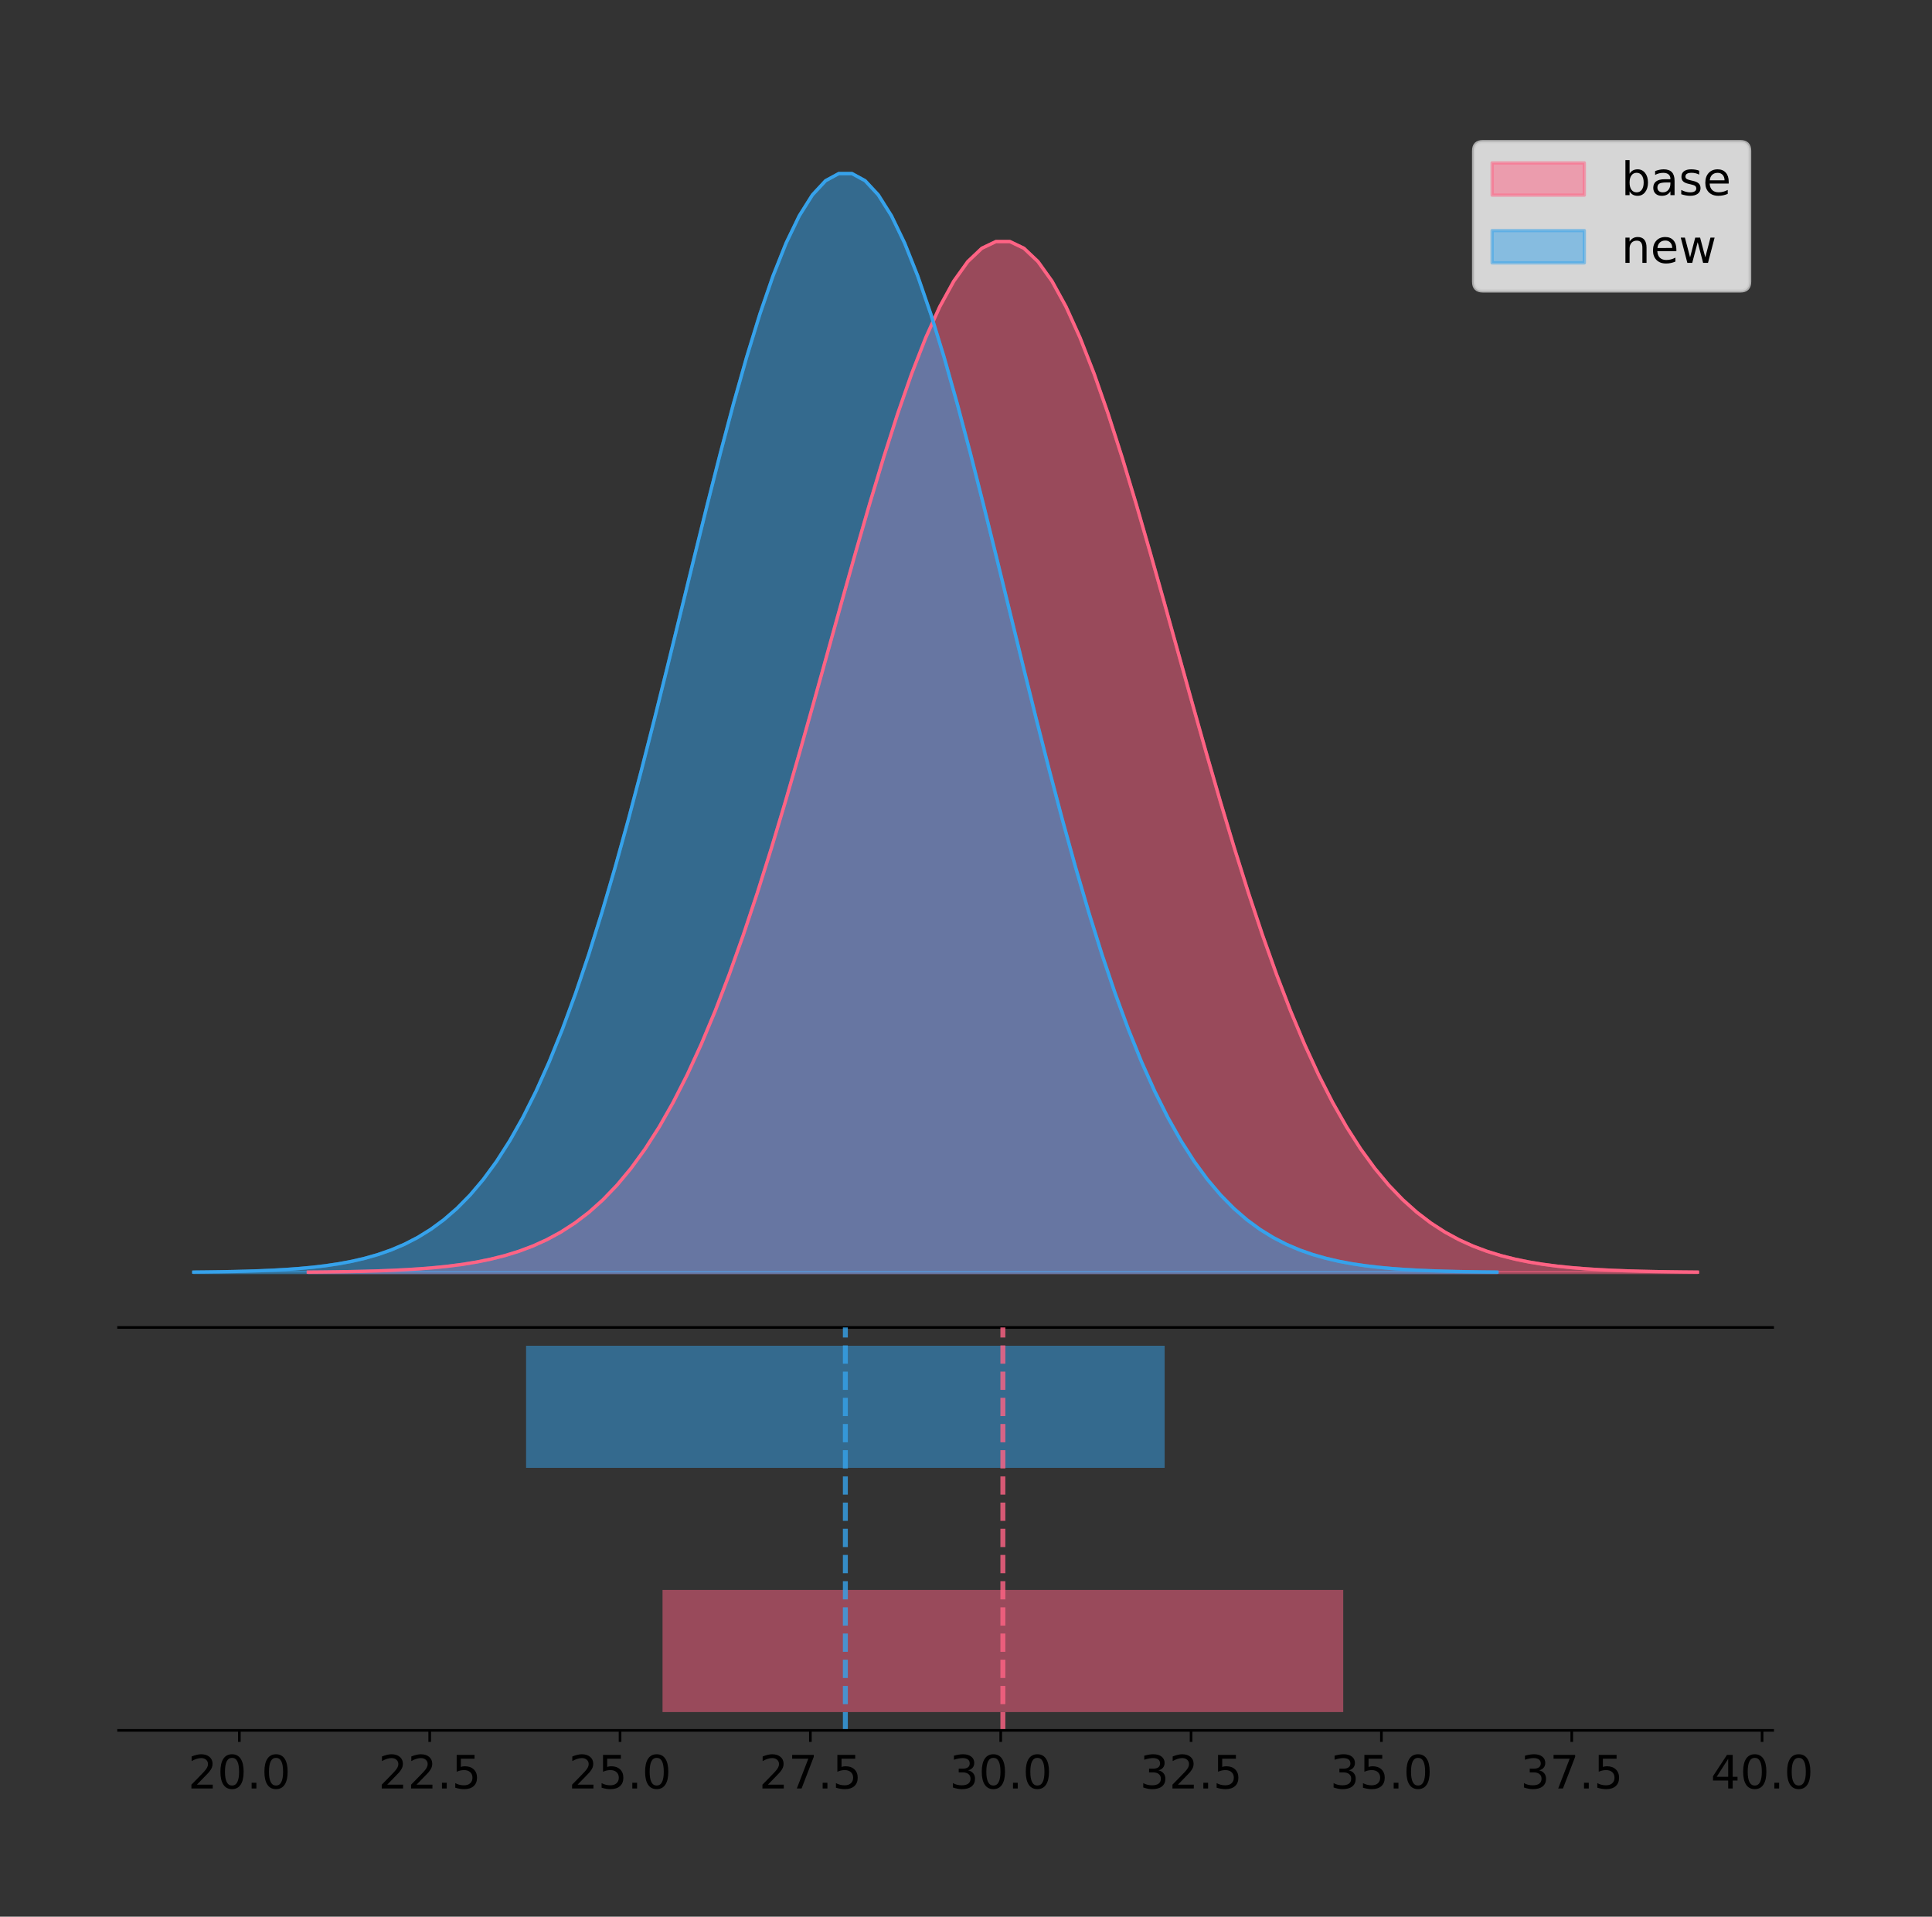 <?xml version="1.0" encoding="utf-8" standalone="no"?>
<!DOCTYPE svg PUBLIC "-//W3C//DTD SVG 1.1//EN"
  "http://www.w3.org/Graphics/SVG/1.1/DTD/svg11.dtd">
<!-- Created with matplotlib (https://matplotlib.org/) -->
<svg height="581.789pt" version="1.1" viewBox="0 0 586.58 581.789" width="586.58pt" xmlns="http://www.w3.org/2000/svg" xmlns:xlink="http://www.w3.org/1999/xlink">
 <rect x="0" y="0" width="586.58" height="581.789" fill="#333333" stroke="none"/>
 <defs>
  <style type="text/css">
*{stroke-linecap:butt;stroke-linejoin:round;}
  </style>
 </defs>
 <g id="figure_1">
  <g id="patch_1">
   <path d="M 0 581.789 
L 586.58 581.789 
L 586.58 0 
L 0 0 
z
" style="fill:none;"/>
  </g>
  <g id="axes_1">
   <g id="patch_2">
    <path d="M 36 402.93 
L 538.2 402.93 
L 538.2 36 
L 36 36 
z
" style="fill:none;"/>
   </g>
   <g id="PolyCollection_1">
    <defs>
     <path d="M 93.603 -195.538 
L 93.603 -195.643 
L 97.864 -195.683 
L 102.124 -195.736 
L 106.384 -195.807 
L 110.645 -195.901 
L 114.905 -196.025 
L 119.165 -196.188 
L 123.426 -196.398 
L 127.686 -196.67 
L 131.946 -197.017 
L 136.206 -197.459 
L 140.467 -198.016 
L 144.727 -198.713 
L 148.987 -199.581 
L 153.248 -200.653 
L 157.508 -201.966 
L 161.768 -203.564 
L 166.029 -205.494 
L 170.289 -207.808 
L 174.549 -210.561 
L 178.809 -213.811 
L 183.07 -217.621 
L 187.33 -222.052 
L 191.59 -227.164 
L 195.851 -233.016 
L 200.111 -239.662 
L 204.371 -247.148 
L 208.631 -255.511 
L 212.892 -264.777 
L 217.152 -274.953 
L 221.412 -286.032 
L 225.673 -297.986 
L 229.933 -310.764 
L 234.193 -324.292 
L 238.454 -338.472 
L 242.714 -353.181 
L 246.974 -368.272 
L 251.234 -383.576 
L 255.495 -398.903 
L 259.755 -414.048 
L 264.015 -428.792 
L 268.276 -442.912 
L 272.536 -456.178 
L 276.796 -468.368 
L 281.056 -479.269 
L 285.317 -488.686 
L 289.577 -496.444 
L 293.837 -502.397 
L 298.098 -506.431 
L 302.358 -508.467 
L 306.618 -508.467 
L 310.879 -506.431 
L 315.139 -502.397 
L 319.399 -496.444 
L 323.659 -488.686 
L 327.92 -479.269 
L 332.18 -468.368 
L 336.44 -456.178 
L 340.701 -442.912 
L 344.961 -428.792 
L 349.221 -414.048 
L 353.482 -398.903 
L 357.742 -383.576 
L 362.002 -368.272 
L 366.262 -353.181 
L 370.523 -338.472 
L 374.783 -324.292 
L 379.043 -310.764 
L 383.304 -297.986 
L 387.564 -286.032 
L 391.824 -274.953 
L 396.084 -264.777 
L 400.345 -255.511 
L 404.605 -247.148 
L 408.865 -239.662 
L 413.126 -233.016 
L 417.386 -227.164 
L 421.646 -222.052 
L 425.907 -217.621 
L 430.167 -213.811 
L 434.427 -210.561 
L 438.687 -207.808 
L 442.948 -205.494 
L 447.208 -203.564 
L 451.468 -201.966 
L 455.729 -200.653 
L 459.989 -199.581 
L 464.249 -198.713 
L 468.509 -198.016 
L 472.77 -197.459 
L 477.03 -197.017 
L 481.29 -196.67 
L 485.551 -196.398 
L 489.811 -196.188 
L 494.071 -196.025 
L 498.332 -195.901 
L 502.592 -195.807 
L 506.852 -195.736 
L 511.112 -195.683 
L 515.373 -195.643 
L 515.373 -195.538 
L 515.373 -195.538 
L 511.112 -195.538 
L 506.852 -195.538 
L 502.592 -195.538 
L 498.332 -195.538 
L 494.071 -195.538 
L 489.811 -195.538 
L 485.551 -195.538 
L 481.29 -195.538 
L 477.03 -195.538 
L 472.77 -195.538 
L 468.509 -195.538 
L 464.249 -195.538 
L 459.989 -195.538 
L 455.729 -195.538 
L 451.468 -195.538 
L 447.208 -195.538 
L 442.948 -195.538 
L 438.687 -195.538 
L 434.427 -195.538 
L 430.167 -195.538 
L 425.907 -195.538 
L 421.646 -195.538 
L 417.386 -195.538 
L 413.126 -195.538 
L 408.865 -195.538 
L 404.605 -195.538 
L 400.345 -195.538 
L 396.084 -195.538 
L 391.824 -195.538 
L 387.564 -195.538 
L 383.304 -195.538 
L 379.043 -195.538 
L 374.783 -195.538 
L 370.523 -195.538 
L 366.262 -195.538 
L 362.002 -195.538 
L 357.742 -195.538 
L 353.482 -195.538 
L 349.221 -195.538 
L 344.961 -195.538 
L 340.701 -195.538 
L 336.44 -195.538 
L 332.18 -195.538 
L 327.92 -195.538 
L 323.659 -195.538 
L 319.399 -195.538 
L 315.139 -195.538 
L 310.879 -195.538 
L 306.618 -195.538 
L 302.358 -195.538 
L 298.098 -195.538 
L 293.837 -195.538 
L 289.577 -195.538 
L 285.317 -195.538 
L 281.056 -195.538 
L 276.796 -195.538 
L 272.536 -195.538 
L 268.276 -195.538 
L 264.015 -195.538 
L 259.755 -195.538 
L 255.495 -195.538 
L 251.234 -195.538 
L 246.974 -195.538 
L 242.714 -195.538 
L 238.454 -195.538 
L 234.193 -195.538 
L 229.933 -195.538 
L 225.673 -195.538 
L 221.412 -195.538 
L 217.152 -195.538 
L 212.892 -195.538 
L 208.631 -195.538 
L 204.371 -195.538 
L 200.111 -195.538 
L 195.851 -195.538 
L 191.59 -195.538 
L 187.33 -195.538 
L 183.07 -195.538 
L 178.809 -195.538 
L 174.549 -195.538 
L 170.289 -195.538 
L 166.029 -195.538 
L 161.768 -195.538 
L 157.508 -195.538 
L 153.248 -195.538 
L 148.987 -195.538 
L 144.727 -195.538 
L 140.467 -195.538 
L 136.206 -195.538 
L 131.946 -195.538 
L 127.686 -195.538 
L 123.426 -195.538 
L 119.165 -195.538 
L 114.905 -195.538 
L 110.645 -195.538 
L 106.384 -195.538 
L 102.124 -195.538 
L 97.864 -195.538 
L 93.603 -195.538 
z
" id="m00b06638a9" style="stroke:#ff6384;stroke-opacity:0.5;"/>
    </defs>
    <g clip-path="url(#p62cd3aaa03)">
     <use style="fill:#ff6384;fill-opacity:0.5;stroke:#ff6384;stroke-opacity:0.5;" x="0" xlink:href="#m00b06638a9" y="581.789"/>
    </g>
   </g>
   <g id="PolyCollection_2">
    <defs>
     <path d="M 58.827 -195.538 
L 58.827 -195.65 
L 62.824 -195.692 
L 66.821 -195.749 
L 70.817 -195.825 
L 74.814 -195.925 
L 78.81 -196.058 
L 82.807 -196.23 
L 86.804 -196.455 
L 90.8 -196.744 
L 94.797 -197.115 
L 98.794 -197.585 
L 102.79 -198.179 
L 106.787 -198.923 
L 110.784 -199.848 
L 114.78 -200.99 
L 118.777 -202.39 
L 122.774 -204.093 
L 126.77 -206.151 
L 130.767 -208.617 
L 134.764 -211.552 
L 138.76 -215.017 
L 142.757 -219.078 
L 146.753 -223.801 
L 150.75 -229.25 
L 154.747 -235.488 
L 158.743 -242.572 
L 162.74 -250.552 
L 166.737 -259.468 
L 170.733 -269.344 
L 174.73 -280.192 
L 178.727 -292.002 
L 182.723 -304.744 
L 186.72 -318.365 
L 190.717 -332.786 
L 194.713 -347.901 
L 198.71 -363.58 
L 202.706 -379.667 
L 206.703 -395.98 
L 210.7 -412.318 
L 214.696 -428.462 
L 218.693 -444.18 
L 222.69 -459.23 
L 226.686 -473.372 
L 230.683 -486.366 
L 234.68 -497.987 
L 238.676 -508.025 
L 242.673 -516.294 
L 246.67 -522.64 
L 250.666 -526.94 
L 254.663 -529.111 
L 258.659 -529.111 
L 262.656 -526.94 
L 266.653 -522.64 
L 270.649 -516.294 
L 274.646 -508.025 
L 278.643 -497.987 
L 282.639 -486.366 
L 286.636 -473.372 
L 290.633 -459.23 
L 294.629 -444.18 
L 298.626 -428.462 
L 302.623 -412.318 
L 306.619 -395.98 
L 310.616 -379.667 
L 314.612 -363.58 
L 318.609 -347.901 
L 322.606 -332.786 
L 326.602 -318.365 
L 330.599 -304.744 
L 334.596 -292.002 
L 338.592 -280.192 
L 342.589 -269.344 
L 346.586 -259.468 
L 350.582 -250.552 
L 354.579 -242.572 
L 358.576 -235.488 
L 362.572 -229.25 
L 366.569 -223.801 
L 370.566 -219.078 
L 374.562 -215.017 
L 378.559 -211.552 
L 382.555 -208.617 
L 386.552 -206.151 
L 390.549 -204.093 
L 394.545 -202.39 
L 398.542 -200.99 
L 402.539 -199.848 
L 406.535 -198.923 
L 410.532 -198.179 
L 414.529 -197.585 
L 418.525 -197.115 
L 422.522 -196.744 
L 426.519 -196.455 
L 430.515 -196.23 
L 434.512 -196.058 
L 438.508 -195.925 
L 442.505 -195.825 
L 446.502 -195.749 
L 450.498 -195.692 
L 454.495 -195.65 
L 454.495 -195.538 
L 454.495 -195.538 
L 450.498 -195.538 
L 446.502 -195.538 
L 442.505 -195.538 
L 438.508 -195.538 
L 434.512 -195.538 
L 430.515 -195.538 
L 426.519 -195.538 
L 422.522 -195.538 
L 418.525 -195.538 
L 414.529 -195.538 
L 410.532 -195.538 
L 406.535 -195.538 
L 402.539 -195.538 
L 398.542 -195.538 
L 394.545 -195.538 
L 390.549 -195.538 
L 386.552 -195.538 
L 382.555 -195.538 
L 378.559 -195.538 
L 374.562 -195.538 
L 370.566 -195.538 
L 366.569 -195.538 
L 362.572 -195.538 
L 358.576 -195.538 
L 354.579 -195.538 
L 350.582 -195.538 
L 346.586 -195.538 
L 342.589 -195.538 
L 338.592 -195.538 
L 334.596 -195.538 
L 330.599 -195.538 
L 326.602 -195.538 
L 322.606 -195.538 
L 318.609 -195.538 
L 314.612 -195.538 
L 310.616 -195.538 
L 306.619 -195.538 
L 302.623 -195.538 
L 298.626 -195.538 
L 294.629 -195.538 
L 290.633 -195.538 
L 286.636 -195.538 
L 282.639 -195.538 
L 278.643 -195.538 
L 274.646 -195.538 
L 270.649 -195.538 
L 266.653 -195.538 
L 262.656 -195.538 
L 258.659 -195.538 
L 254.663 -195.538 
L 250.666 -195.538 
L 246.67 -195.538 
L 242.673 -195.538 
L 238.676 -195.538 
L 234.68 -195.538 
L 230.683 -195.538 
L 226.686 -195.538 
L 222.69 -195.538 
L 218.693 -195.538 
L 214.696 -195.538 
L 210.7 -195.538 
L 206.703 -195.538 
L 202.706 -195.538 
L 198.71 -195.538 
L 194.713 -195.538 
L 190.717 -195.538 
L 186.72 -195.538 
L 182.723 -195.538 
L 178.727 -195.538 
L 174.73 -195.538 
L 170.733 -195.538 
L 166.737 -195.538 
L 162.74 -195.538 
L 158.743 -195.538 
L 154.747 -195.538 
L 150.75 -195.538 
L 146.753 -195.538 
L 142.757 -195.538 
L 138.76 -195.538 
L 134.764 -195.538 
L 130.767 -195.538 
L 126.77 -195.538 
L 122.774 -195.538 
L 118.777 -195.538 
L 114.78 -195.538 
L 110.784 -195.538 
L 106.787 -195.538 
L 102.79 -195.538 
L 98.794 -195.538 
L 94.797 -195.538 
L 90.8 -195.538 
L 86.804 -195.538 
L 82.807 -195.538 
L 78.81 -195.538 
L 74.814 -195.538 
L 70.817 -195.538 
L 66.821 -195.538 
L 62.824 -195.538 
L 58.827 -195.538 
z
" id="me3dba8df40" style="stroke:#36a2eb;stroke-opacity:0.5;"/>
    </defs>
    <g clip-path="url(#p62cd3aaa03)">
     <use style="fill:#36a2eb;fill-opacity:0.5;stroke:#36a2eb;stroke-opacity:0.5;" x="0" xlink:href="#me3dba8df40" y="581.789"/>
    </g>
   </g>
   <g id="line2d_1">
    <path clip-path="url(#p62cd3aaa03)" d="M 93.603 386.146 
L 97.864 386.107 
L 102.124 386.053 
L 106.384 385.982 
L 110.645 385.888 
L 114.905 385.764 
L 119.165 385.602 
L 123.426 385.391 
L 127.686 385.12 
L 131.946 384.772 
L 136.206 384.331 
L 140.467 383.774 
L 144.727 383.076 
L 148.987 382.208 
L 153.248 381.137 
L 157.508 379.823 
L 161.768 378.225 
L 166.029 376.295 
L 170.289 373.982 
L 174.549 371.229 
L 178.809 367.978 
L 183.07 364.168 
L 187.33 359.738 
L 191.59 354.626 
L 195.851 348.774 
L 200.111 342.128 
L 204.371 334.642 
L 208.631 326.278 
L 212.892 317.013 
L 217.152 306.836 
L 221.412 295.757 
L 225.673 283.803 
L 229.933 271.025 
L 234.193 257.497 
L 238.454 243.317 
L 242.714 228.608 
L 246.974 213.517 
L 251.234 198.214 
L 255.495 182.887 
L 259.755 167.742 
L 264.015 152.997 
L 268.276 138.878 
L 272.536 125.612 
L 276.796 113.421 
L 281.056 102.52 
L 285.317 93.103 
L 289.577 85.345 
L 293.837 79.393 
L 298.098 75.359 
L 302.358 73.322 
L 306.618 73.322 
L 310.879 75.359 
L 315.139 79.393 
L 319.399 85.345 
L 323.659 93.103 
L 327.92 102.52 
L 332.18 113.421 
L 336.44 125.612 
L 340.701 138.878 
L 344.961 152.997 
L 349.221 167.742 
L 353.482 182.887 
L 357.742 198.214 
L 362.002 213.517 
L 366.262 228.608 
L 370.523 243.317 
L 374.783 257.497 
L 379.043 271.025 
L 383.304 283.803 
L 387.564 295.757 
L 391.824 306.836 
L 396.084 317.013 
L 400.345 326.278 
L 404.605 334.642 
L 408.865 342.128 
L 413.126 348.774 
L 417.386 354.626 
L 421.646 359.738 
L 425.907 364.168 
L 430.167 367.978 
L 434.427 371.229 
L 438.687 373.982 
L 442.948 376.295 
L 447.208 378.225 
L 451.468 379.823 
L 455.729 381.137 
L 459.989 382.208 
L 464.249 383.076 
L 468.509 383.774 
L 472.77 384.331 
L 477.03 384.772 
L 481.29 385.12 
L 485.551 385.391 
L 489.811 385.602 
L 494.071 385.764 
L 498.332 385.888 
L 502.592 385.982 
L 506.852 386.053 
L 511.112 386.107 
L 515.373 386.146 
" style="fill:none;stroke:#ff6384;stroke-linecap:square;"/>
   </g>
   <g id="line2d_2">
    <path clip-path="url(#p62cd3aaa03)" d="M 58.827 386.139 
L 62.824 386.097 
L 66.821 386.04 
L 70.817 385.965 
L 74.814 385.864 
L 78.81 385.732 
L 82.807 385.559 
L 86.804 385.334 
L 90.8 385.045 
L 94.797 384.675 
L 98.794 384.204 
L 102.79 383.61 
L 106.787 382.867 
L 110.784 381.941 
L 114.78 380.799 
L 118.777 379.399 
L 122.774 377.696 
L 126.77 375.639 
L 130.767 373.172 
L 134.764 370.238 
L 138.76 366.772 
L 142.757 362.711 
L 146.753 357.989 
L 150.75 352.539 
L 154.747 346.301 
L 158.743 339.217 
L 162.74 331.237 
L 166.737 322.322 
L 170.733 312.445 
L 174.73 301.597 
L 178.727 289.787 
L 182.723 277.045 
L 186.72 263.424 
L 190.717 249.004 
L 194.713 233.888 
L 198.71 218.209 
L 202.706 202.123 
L 206.703 185.809 
L 210.7 169.471 
L 214.696 153.327 
L 218.693 137.61 
L 222.69 122.559 
L 226.686 108.418 
L 230.683 95.423 
L 234.68 83.803 
L 238.676 73.765 
L 242.673 65.495 
L 246.67 59.15 
L 250.666 54.85 
L 254.663 52.679 
L 258.659 52.679 
L 262.656 54.85 
L 266.653 59.15 
L 270.649 65.495 
L 274.646 73.765 
L 278.643 83.803 
L 282.639 95.423 
L 286.636 108.418 
L 290.633 122.559 
L 294.629 137.61 
L 298.626 153.327 
L 302.623 169.471 
L 306.619 185.809 
L 310.616 202.123 
L 314.612 218.209 
L 318.609 233.888 
L 322.606 249.004 
L 326.602 263.424 
L 330.599 277.045 
L 334.596 289.787 
L 338.592 301.597 
L 342.589 312.445 
L 346.586 322.322 
L 350.582 331.237 
L 354.579 339.217 
L 358.576 346.301 
L 362.572 352.539 
L 366.569 357.989 
L 370.566 362.711 
L 374.562 366.772 
L 378.559 370.238 
L 382.555 373.172 
L 386.552 375.639 
L 390.549 377.696 
L 394.545 379.399 
L 398.542 380.799 
L 402.539 381.941 
L 406.535 382.867 
L 410.532 383.61 
L 414.529 384.204 
L 418.525 384.675 
L 422.522 385.045 
L 426.519 385.334 
L 430.515 385.559 
L 434.512 385.732 
L 438.508 385.864 
L 442.505 385.965 
L 446.502 386.04 
L 450.498 386.097 
L 454.495 386.139 
" style="fill:none;stroke:#36a2eb;stroke-linecap:square;"/>
   </g>
   <g id="patch_3">
    <path d="M 36 402.93 
L 538.2 402.93 
" style="fill:none;stroke:#000000;stroke-linecap:square;stroke-linejoin:miter;stroke-width:0.8;"/>
   </g>
   <g id="legend_1">
    <g id="patch_4">
     <path d="M 450.225 88.299 
L 528.4 88.299 
Q 531.2 88.299 531.2 85.499 
L 531.2 45.8 
Q 531.2 43 528.4 43 
L 450.225 43 
Q 447.425 43 447.425 45.8 
L 447.425 85.499 
Q 447.425 88.299 450.225 88.299 
z
" style="fill:#ffffff;opacity:0.8;stroke:#cccccc;stroke-linejoin:miter;"/>
    </g>
    <g id="patch_5">
     <path d="M 453.025 59.238 
L 481.025 59.238 
L 481.025 49.438 
L 453.025 49.438 
z
" style="fill:#ff6384;opacity:0.5;stroke:#ff6384;stroke-linejoin:miter;"/>
    </g>
    <g id="text_1">
     <!-- base -->
     <defs>
      <path d="M 48.688 27.297 
Q 48.688 37.203 44.609 42.844 
Q 40.531 48.484 33.406 48.484 
Q 26.266 48.484 22.188 42.844 
Q 18.109 37.203 18.109 27.297 
Q 18.109 17.391 22.188 11.75 
Q 26.266 6.109 33.406 6.109 
Q 40.531 6.109 44.609 11.75 
Q 48.688 17.391 48.688 27.297 
z
M 18.109 46.391 
Q 20.953 51.266 25.266 53.625 
Q 29.594 56 35.594 56 
Q 45.562 56 51.781 48.094 
Q 58.016 40.188 58.016 27.297 
Q 58.016 14.406 51.781 6.484 
Q 45.562 -1.422 35.594 -1.422 
Q 29.594 -1.422 25.266 0.953 
Q 20.953 3.328 18.109 8.203 
L 18.109 0 
L 9.078 0 
L 9.078 75.984 
L 18.109 75.984 
z
" id="DejaVuSans-98"/>
      <path d="M 34.281 27.484 
Q 23.391 27.484 19.188 25 
Q 14.984 22.516 14.984 16.5 
Q 14.984 11.719 18.141 8.906 
Q 21.297 6.109 26.703 6.109 
Q 34.188 6.109 38.703 11.406 
Q 43.219 16.703 43.219 25.484 
L 43.219 27.484 
z
M 52.203 31.203 
L 52.203 0 
L 43.219 0 
L 43.219 8.297 
Q 40.141 3.328 35.547 0.953 
Q 30.953 -1.422 24.312 -1.422 
Q 15.922 -1.422 10.953 3.297 
Q 6 8.016 6 15.922 
Q 6 25.141 12.172 29.828 
Q 18.359 34.516 30.609 34.516 
L 43.219 34.516 
L 43.219 35.406 
Q 43.219 41.609 39.141 45 
Q 35.062 48.391 27.688 48.391 
Q 23 48.391 18.547 47.266 
Q 14.109 46.141 10.016 43.891 
L 10.016 52.203 
Q 14.938 54.109 19.578 55.047 
Q 24.219 56 28.609 56 
Q 40.484 56 46.344 49.844 
Q 52.203 43.703 52.203 31.203 
z
" id="DejaVuSans-97"/>
      <path d="M 44.281 53.078 
L 44.281 44.578 
Q 40.484 46.531 36.375 47.5 
Q 32.281 48.484 27.875 48.484 
Q 21.188 48.484 17.844 46.438 
Q 14.5 44.391 14.5 40.281 
Q 14.5 37.156 16.891 35.375 
Q 19.281 33.594 26.516 31.984 
L 29.594 31.297 
Q 39.156 29.25 43.188 25.516 
Q 47.219 21.781 47.219 15.094 
Q 47.219 7.469 41.188 3.016 
Q 35.156 -1.422 24.609 -1.422 
Q 20.219 -1.422 15.453 -0.562 
Q 10.688 0.297 5.422 2 
L 5.422 11.281 
Q 10.406 8.688 15.234 7.391 
Q 20.062 6.109 24.812 6.109 
Q 31.156 6.109 34.562 8.281 
Q 37.984 10.453 37.984 14.406 
Q 37.984 18.062 35.516 20.016 
Q 33.062 21.969 24.703 23.781 
L 21.578 24.516 
Q 13.234 26.266 9.516 29.906 
Q 5.812 33.547 5.812 39.891 
Q 5.812 47.609 11.281 51.797 
Q 16.75 56 26.812 56 
Q 31.781 56 36.172 55.266 
Q 40.578 54.547 44.281 53.078 
z
" id="DejaVuSans-115"/>
      <path d="M 56.203 29.594 
L 56.203 25.203 
L 14.891 25.203 
Q 15.484 15.922 20.484 11.062 
Q 25.484 6.203 34.422 6.203 
Q 39.594 6.203 44.453 7.469 
Q 49.312 8.734 54.109 11.281 
L 54.109 2.781 
Q 49.266 0.734 44.188 -0.344 
Q 39.109 -1.422 33.891 -1.422 
Q 20.797 -1.422 13.156 6.188 
Q 5.516 13.812 5.516 26.812 
Q 5.516 40.234 12.766 48.109 
Q 20.016 56 32.328 56 
Q 43.359 56 49.781 48.891 
Q 56.203 41.797 56.203 29.594 
z
M 47.219 32.234 
Q 47.125 39.594 43.094 43.984 
Q 39.062 48.391 32.422 48.391 
Q 24.906 48.391 20.391 44.141 
Q 15.875 39.891 15.188 32.172 
z
" id="DejaVuSans-101"/>
     </defs>
     <g transform="translate(492.225 59.238)scale(0.14 -0.14)">
      <use xlink:href="#DejaVuSans-98"/>
      <use x="63.477" xlink:href="#DejaVuSans-97"/>
      <use x="124.756" xlink:href="#DejaVuSans-115"/>
      <use x="176.855" xlink:href="#DejaVuSans-101"/>
     </g>
    </g>
    <g id="patch_6">
     <path d="M 453.025 79.787 
L 481.025 79.787 
L 481.025 69.987 
L 453.025 69.987 
z
" style="fill:#36a2eb;opacity:0.5;stroke:#36a2eb;stroke-linejoin:miter;"/>
    </g>
    <g id="text_2">
     <!-- new -->
     <defs>
      <path d="M 54.891 33.016 
L 54.891 0 
L 45.906 0 
L 45.906 32.719 
Q 45.906 40.484 42.875 44.328 
Q 39.844 48.188 33.797 48.188 
Q 26.516 48.188 22.312 43.547 
Q 18.109 38.922 18.109 30.906 
L 18.109 0 
L 9.078 0 
L 9.078 54.688 
L 18.109 54.688 
L 18.109 46.188 
Q 21.344 51.125 25.703 53.562 
Q 30.078 56 35.797 56 
Q 45.219 56 50.047 50.172 
Q 54.891 44.344 54.891 33.016 
z
" id="DejaVuSans-110"/>
      <path d="M 4.203 54.688 
L 13.188 54.688 
L 24.422 12.016 
L 35.594 54.688 
L 46.188 54.688 
L 57.422 12.016 
L 68.609 54.688 
L 77.594 54.688 
L 63.281 0 
L 52.688 0 
L 40.922 44.828 
L 29.109 0 
L 18.5 0 
z
" id="DejaVuSans-119"/>
     </defs>
     <g transform="translate(492.225 79.787)scale(0.14 -0.14)">
      <use xlink:href="#DejaVuSans-110"/>
      <use x="63.379" xlink:href="#DejaVuSans-101"/>
      <use x="124.902" xlink:href="#DejaVuSans-119"/>
     </g>
    </g>
   </g>
  </g>
  <g id="axes_2">
   <g id="patch_7">
    <path d="M 36 525.24 
L 538.2 525.24 
L 538.2 402.93 
L 36 402.93 
z
" style="fill:none;"/>
   </g>
   <g id="patch_8">
    <path clip-path="url(#pc398c3ef08)" d="M 201.155 519.68 
L 407.822 519.68 
L 407.822 482.617 
L 201.155 482.617 
z
" style="fill:#ff6384;opacity:0.5;"/>
   </g>
   <g id="patch_9">
    <path clip-path="url(#pc398c3ef08)" d="M 159.723 445.553 
L 353.6 445.553 
L 353.6 408.49 
L 159.723 408.49 
z
" style="fill:#36a2eb;opacity:0.5;"/>
   </g>
   <g id="matplotlib.axis_1">
    <g id="xtick_1">
     <g id="line2d_3">
      <defs>
       <path d="M 0 0 
L 0 3.5 
" id="m0e32cc545b" style="stroke:#000000;stroke-width:0.8;"/>
      </defs>
      <g>
       <use style="stroke:#000000;stroke-width:0.8;" x="72.674" xlink:href="#m0e32cc545b" y="525.24"/>
      </g>
     </g>
     <g id="text_3">
      <!-- 20.0 -->
      <defs>
       <path d="M 19.188 8.297 
L 53.609 8.297 
L 53.609 0 
L 7.328 0 
L 7.328 8.297 
Q 12.938 14.109 22.625 23.891 
Q 32.328 33.688 34.812 36.531 
Q 39.547 41.844 41.422 45.531 
Q 43.312 49.219 43.312 52.781 
Q 43.312 58.594 39.234 62.25 
Q 35.156 65.922 28.609 65.922 
Q 23.969 65.922 18.812 64.312 
Q 13.672 62.703 7.812 59.422 
L 7.812 69.391 
Q 13.766 71.781 18.938 73 
Q 24.125 74.219 28.422 74.219 
Q 39.75 74.219 46.484 68.547 
Q 53.219 62.891 53.219 53.422 
Q 53.219 48.922 51.531 44.891 
Q 49.859 40.875 45.406 35.406 
Q 44.188 33.984 37.641 27.219 
Q 31.109 20.453 19.188 8.297 
z
" id="DejaVuSans-50"/>
       <path d="M 31.781 66.406 
Q 24.172 66.406 20.328 58.906 
Q 16.5 51.422 16.5 36.375 
Q 16.5 21.391 20.328 13.891 
Q 24.172 6.391 31.781 6.391 
Q 39.453 6.391 43.281 13.891 
Q 47.125 21.391 47.125 36.375 
Q 47.125 51.422 43.281 58.906 
Q 39.453 66.406 31.781 66.406 
z
M 31.781 74.219 
Q 44.047 74.219 50.516 64.516 
Q 56.984 54.828 56.984 36.375 
Q 56.984 17.969 50.516 8.266 
Q 44.047 -1.422 31.781 -1.422 
Q 19.531 -1.422 13.062 8.266 
Q 6.594 17.969 6.594 36.375 
Q 6.594 54.828 13.062 64.516 
Q 19.531 74.219 31.781 74.219 
z
" id="DejaVuSans-48"/>
       <path d="M 10.688 12.406 
L 21 12.406 
L 21 0 
L 10.688 0 
z
" id="DejaVuSans-46"/>
      </defs>
      <g transform="translate(57.088 542.878)scale(0.14 -0.14)">
       <use xlink:href="#DejaVuSans-50"/>
       <use x="63.623" xlink:href="#DejaVuSans-48"/>
       <use x="127.246" xlink:href="#DejaVuSans-46"/>
       <use x="159.033" xlink:href="#DejaVuSans-48"/>
      </g>
     </g>
    </g>
    <g id="xtick_2">
     <g id="line2d_4">
      <g>
       <use style="stroke:#000000;stroke-width:0.8;" x="130.464" xlink:href="#m0e32cc545b" y="525.24"/>
      </g>
     </g>
     <g id="text_4">
      <!-- 22.5 -->
      <defs>
       <path d="M 10.797 72.906 
L 49.516 72.906 
L 49.516 64.594 
L 19.828 64.594 
L 19.828 46.734 
Q 21.969 47.469 24.109 47.828 
Q 26.266 48.188 28.422 48.188 
Q 40.625 48.188 47.75 41.5 
Q 54.891 34.812 54.891 23.391 
Q 54.891 11.625 47.562 5.094 
Q 40.234 -1.422 26.906 -1.422 
Q 22.312 -1.422 17.547 -0.641 
Q 12.797 0.141 7.719 1.703 
L 7.719 11.625 
Q 12.109 9.234 16.797 8.062 
Q 21.484 6.891 26.703 6.891 
Q 35.156 6.891 40.078 11.328 
Q 45.016 15.766 45.016 23.391 
Q 45.016 31 40.078 35.438 
Q 35.156 39.891 26.703 39.891 
Q 22.75 39.891 18.812 39.016 
Q 14.891 38.141 10.797 36.281 
z
" id="DejaVuSans-53"/>
      </defs>
      <g transform="translate(114.878 542.878)scale(0.14 -0.14)">
       <use xlink:href="#DejaVuSans-50"/>
       <use x="63.623" xlink:href="#DejaVuSans-50"/>
       <use x="127.246" xlink:href="#DejaVuSans-46"/>
       <use x="159.033" xlink:href="#DejaVuSans-53"/>
      </g>
     </g>
    </g>
    <g id="xtick_3">
     <g id="line2d_5">
      <g>
       <use style="stroke:#000000;stroke-width:0.8;" x="188.254" xlink:href="#m0e32cc545b" y="525.24"/>
      </g>
     </g>
     <g id="text_5">
      <!-- 25.0 -->
      <g transform="translate(172.668 542.878)scale(0.14 -0.14)">
       <use xlink:href="#DejaVuSans-50"/>
       <use x="63.623" xlink:href="#DejaVuSans-53"/>
       <use x="127.246" xlink:href="#DejaVuSans-46"/>
       <use x="159.033" xlink:href="#DejaVuSans-48"/>
      </g>
     </g>
    </g>
    <g id="xtick_4">
     <g id="line2d_6">
      <g>
       <use style="stroke:#000000;stroke-width:0.8;" x="246.044" xlink:href="#m0e32cc545b" y="525.24"/>
      </g>
     </g>
     <g id="text_6">
      <!-- 27.5 -->
      <defs>
       <path d="M 8.203 72.906 
L 55.078 72.906 
L 55.078 68.703 
L 28.609 0 
L 18.312 0 
L 43.219 64.594 
L 8.203 64.594 
z
" id="DejaVuSans-55"/>
      </defs>
      <g transform="translate(230.458 542.878)scale(0.14 -0.14)">
       <use xlink:href="#DejaVuSans-50"/>
       <use x="63.623" xlink:href="#DejaVuSans-55"/>
       <use x="127.246" xlink:href="#DejaVuSans-46"/>
       <use x="159.033" xlink:href="#DejaVuSans-53"/>
      </g>
     </g>
    </g>
    <g id="xtick_5">
     <g id="line2d_7">
      <g>
       <use style="stroke:#000000;stroke-width:0.8;" x="303.834" xlink:href="#m0e32cc545b" y="525.24"/>
      </g>
     </g>
     <g id="text_7">
      <!-- 30.0 -->
      <defs>
       <path d="M 40.578 39.312 
Q 47.656 37.797 51.625 33 
Q 55.609 28.219 55.609 21.188 
Q 55.609 10.406 48.188 4.484 
Q 40.766 -1.422 27.094 -1.422 
Q 22.516 -1.422 17.656 -0.516 
Q 12.797 0.391 7.625 2.203 
L 7.625 11.719 
Q 11.719 9.328 16.594 8.109 
Q 21.484 6.891 26.812 6.891 
Q 36.078 6.891 40.938 10.547 
Q 45.797 14.203 45.797 21.188 
Q 45.797 27.641 41.281 31.266 
Q 36.766 34.906 28.719 34.906 
L 20.219 34.906 
L 20.219 43.016 
L 29.109 43.016 
Q 36.375 43.016 40.234 45.922 
Q 44.094 48.828 44.094 54.297 
Q 44.094 59.906 40.109 62.906 
Q 36.141 65.922 28.719 65.922 
Q 24.656 65.922 20.016 65.031 
Q 15.375 64.156 9.812 62.312 
L 9.812 71.094 
Q 15.438 72.656 20.344 73.438 
Q 25.25 74.219 29.594 74.219 
Q 40.828 74.219 47.359 69.109 
Q 53.906 64.016 53.906 55.328 
Q 53.906 49.266 50.438 45.094 
Q 46.969 40.922 40.578 39.312 
z
" id="DejaVuSans-51"/>
      </defs>
      <g transform="translate(288.248 542.878)scale(0.14 -0.14)">
       <use xlink:href="#DejaVuSans-51"/>
       <use x="63.623" xlink:href="#DejaVuSans-48"/>
       <use x="127.246" xlink:href="#DejaVuSans-46"/>
       <use x="159.033" xlink:href="#DejaVuSans-48"/>
      </g>
     </g>
    </g>
    <g id="xtick_6">
     <g id="line2d_8">
      <g>
       <use style="stroke:#000000;stroke-width:0.8;" x="361.624" xlink:href="#m0e32cc545b" y="525.24"/>
      </g>
     </g>
     <g id="text_8">
      <!-- 32.5 -->
      <g transform="translate(346.038 542.878)scale(0.14 -0.14)">
       <use xlink:href="#DejaVuSans-51"/>
       <use x="63.623" xlink:href="#DejaVuSans-50"/>
       <use x="127.246" xlink:href="#DejaVuSans-46"/>
       <use x="159.033" xlink:href="#DejaVuSans-53"/>
      </g>
     </g>
    </g>
    <g id="xtick_7">
     <g id="line2d_9">
      <g>
       <use style="stroke:#000000;stroke-width:0.8;" x="419.414" xlink:href="#m0e32cc545b" y="525.24"/>
      </g>
     </g>
     <g id="text_9">
      <!-- 35.0 -->
      <g transform="translate(403.828 542.878)scale(0.14 -0.14)">
       <use xlink:href="#DejaVuSans-51"/>
       <use x="63.623" xlink:href="#DejaVuSans-53"/>
       <use x="127.246" xlink:href="#DejaVuSans-46"/>
       <use x="159.033" xlink:href="#DejaVuSans-48"/>
      </g>
     </g>
    </g>
    <g id="xtick_8">
     <g id="line2d_10">
      <g>
       <use style="stroke:#000000;stroke-width:0.8;" x="477.204" xlink:href="#m0e32cc545b" y="525.24"/>
      </g>
     </g>
     <g id="text_10">
      <!-- 37.5 -->
      <g transform="translate(461.618 542.878)scale(0.14 -0.14)">
       <use xlink:href="#DejaVuSans-51"/>
       <use x="63.623" xlink:href="#DejaVuSans-55"/>
       <use x="127.246" xlink:href="#DejaVuSans-46"/>
       <use x="159.033" xlink:href="#DejaVuSans-53"/>
      </g>
     </g>
    </g>
    <g id="xtick_9">
     <g id="line2d_11">
      <g>
       <use style="stroke:#000000;stroke-width:0.8;" x="534.994" xlink:href="#m0e32cc545b" y="525.24"/>
      </g>
     </g>
     <g id="text_11">
      <!-- 40.0 -->
      <defs>
       <path d="M 37.797 64.312 
L 12.891 25.391 
L 37.797 25.391 
z
M 35.203 72.906 
L 47.609 72.906 
L 47.609 25.391 
L 58.016 25.391 
L 58.016 17.188 
L 47.609 17.188 
L 47.609 0 
L 37.797 0 
L 37.797 17.188 
L 4.891 17.188 
L 4.891 26.703 
z
" id="DejaVuSans-52"/>
      </defs>
      <g transform="translate(519.408 542.878)scale(0.14 -0.14)">
       <use xlink:href="#DejaVuSans-52"/>
       <use x="63.623" xlink:href="#DejaVuSans-48"/>
       <use x="127.246" xlink:href="#DejaVuSans-46"/>
       <use x="159.033" xlink:href="#DejaVuSans-48"/>
      </g>
     </g>
    </g>
   </g>
   <g id="line2d_12">
    <path clip-path="url(#pc398c3ef08)" d="M 304.488 525.24 
L 304.488 402.93 
" style="fill:none;stroke:#ff6384;stroke-dasharray:5.55,2.4;stroke-dashoffset:0;stroke-opacity:0.8;stroke-width:1.5;"/>
   </g>
   <g id="line2d_13">
    <path clip-path="url(#pc398c3ef08)" d="M 256.661 525.24 
L 256.661 402.93 
" style="fill:none;stroke:#36a2eb;stroke-dasharray:5.55,2.4;stroke-dashoffset:0;stroke-opacity:0.8;stroke-width:1.5;"/>
   </g>
   <g id="patch_10">
    <path d="M 36 525.24 
L 538.2 525.24 
" style="fill:none;stroke:#000000;stroke-linecap:square;stroke-linejoin:miter;stroke-width:0.8;"/>
   </g>
  </g>
 </g>
 <defs>
  <clipPath id="p62cd3aaa03">
   <rect height="366.93" width="502.2" x="36" y="36"/>
  </clipPath>
  <clipPath id="pc398c3ef08">
   <rect height="122.31" width="502.2" x="36" y="402.93"/>
  </clipPath>
 </defs>
</svg>
